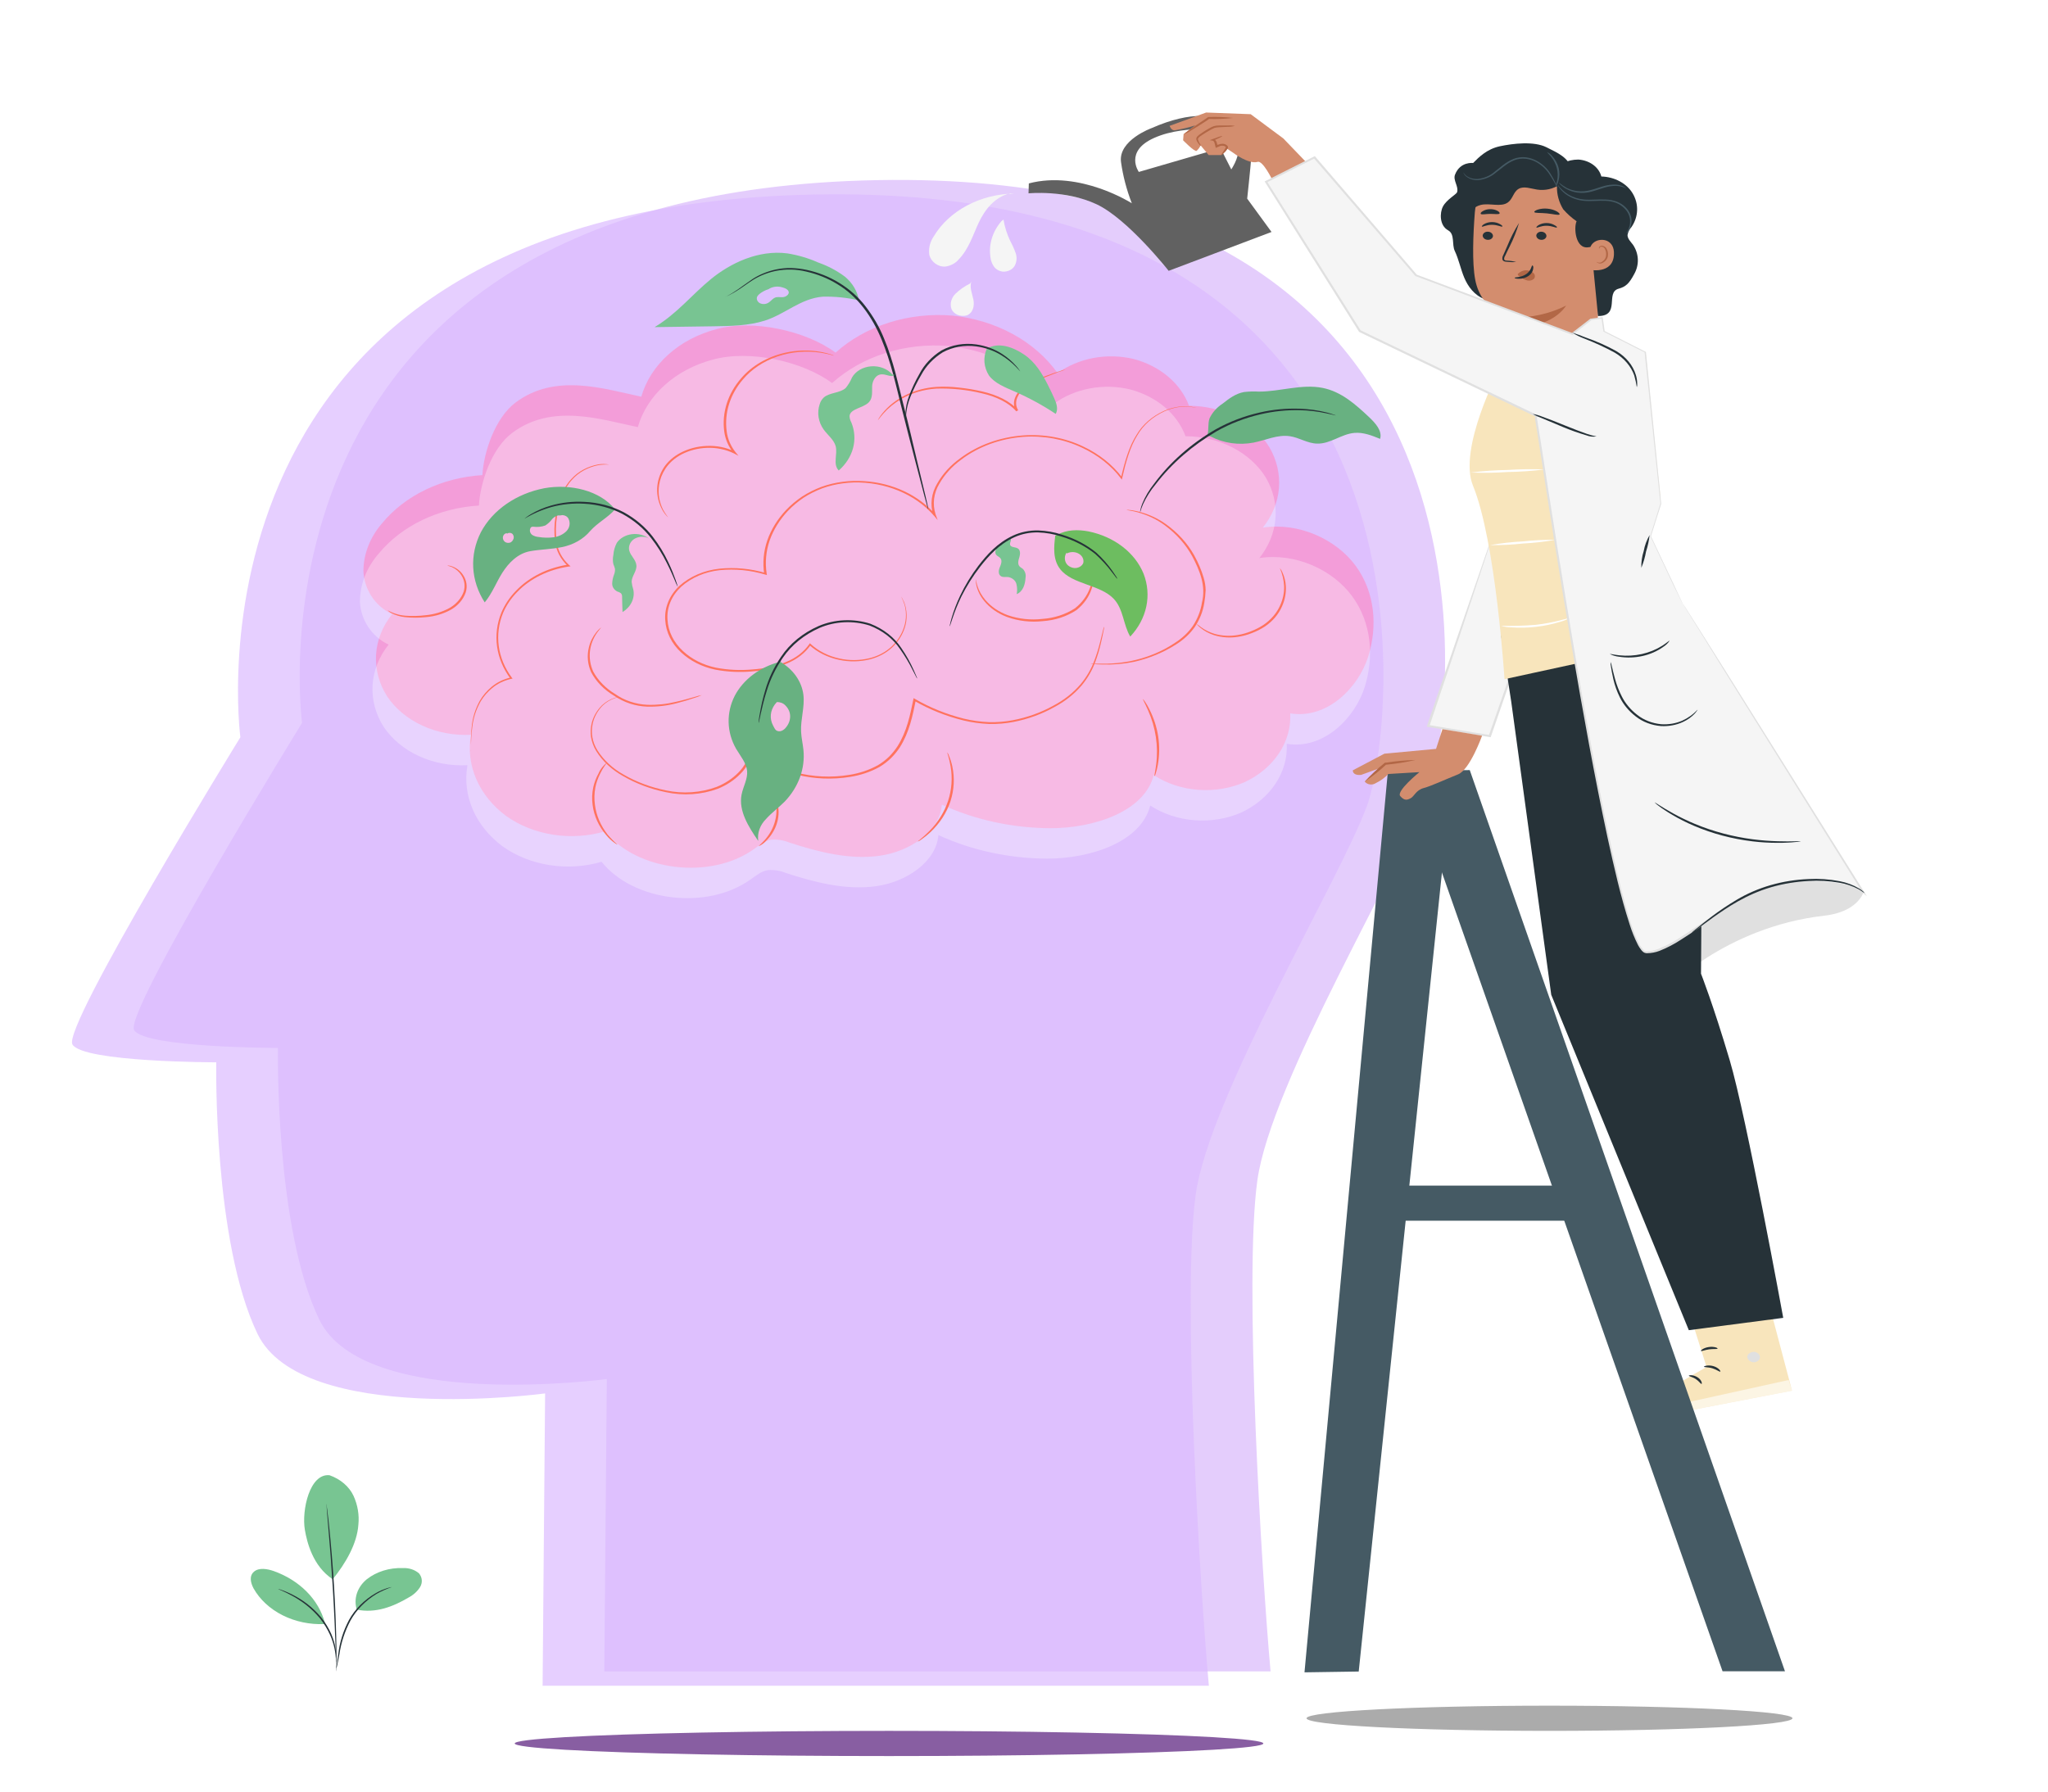 <svg width="569" height="498" viewBox="0 0 569 498" fill="none" xmlns="http://www.w3.org/2000/svg">
<path d="M91.547 409.959C93.053 410.487 94.419 411.263 95.564 412.243C96.708 413.222 97.609 414.384 98.211 415.661C99.382 418.226 99.846 420.982 99.568 423.72C99.201 429.021 95.998 434.486 92.439 438.871C86.924 435.248 85.286 428.578 84.699 425.12C83.782 419.685 86.032 409.393 91.547 409.959Z" fill="#78C592"/>
<path d="M99.115 447.27C98.661 445.782 98.682 444.22 99.176 442.742C99.67 441.263 100.619 439.921 101.927 438.85C103.259 437.807 104.823 436.998 106.53 436.467C108.237 435.937 110.051 435.698 111.869 435.762C112.708 435.714 113.55 435.821 114.336 436.075C115.122 436.33 115.832 436.725 116.417 437.234C116.863 437.782 117.128 438.419 117.184 439.082C117.239 439.744 117.085 440.406 116.735 441.001C116.007 442.184 114.924 443.184 113.593 443.904C109.191 446.518 104.36 448.371 99.115 447.311" fill="#78C592"/>
<path d="M93.422 463.707C93.419 463.341 93.46 462.975 93.544 462.616C93.654 461.854 93.801 460.856 93.985 459.672C94.363 456.391 95.371 453.182 96.968 450.172C98.629 447.16 101.217 444.576 104.464 442.689C105.452 442.138 106.51 441.682 107.619 441.331C108.01 441.207 108.341 441.145 108.548 441.094C108.654 441.058 108.765 441.038 108.879 441.032C107.394 441.542 105.973 442.172 104.635 442.916C101.509 444.834 99.01 447.387 97.372 450.337C95.803 453.317 94.769 456.477 94.302 459.714C94.07 460.949 93.874 461.947 93.716 462.637C93.653 463 93.555 463.358 93.422 463.707Z" fill="#263238"/>
<path d="M90.668 417.925C90.71 418.078 90.739 418.232 90.754 418.388C90.803 418.738 90.864 419.191 90.938 419.747C91.097 420.92 91.28 422.619 91.5 424.718C91.94 428.928 92.442 434.754 92.833 441.187C93.224 447.62 93.395 453.455 93.469 457.655C93.469 459.765 93.469 461.473 93.469 462.647C93.469 463.213 93.469 463.676 93.469 464.016C93.484 464.173 93.484 464.332 93.469 464.489C93.431 464.333 93.41 464.175 93.408 464.016V462.657C93.408 461.422 93.31 459.734 93.237 457.655C93.078 453.435 92.845 447.609 92.454 441.187C92.063 434.764 91.622 428.938 91.231 424.718C91.06 422.66 90.913 420.961 90.815 419.737C90.815 419.181 90.742 418.707 90.718 418.378C90.672 418.23 90.655 418.077 90.668 417.925Z" fill="#263238"/>
<path d="M90.228 450.893C89.386 447.735 87.663 444.79 85.2 442.304C82.738 439.818 79.607 437.862 76.068 436.596C74.258 435.968 71.935 435.567 70.553 436.771C69.171 437.976 69.636 439.859 70.443 441.403C72.195 444.507 74.999 447.106 78.503 448.872C82.006 450.637 86.052 451.491 90.13 451.325" fill="#78C592"/>
<path d="M77.219 441.547C77.612 441.629 77.993 441.746 78.356 441.897C78.723 442.031 79.163 442.185 79.652 442.411C80.141 442.638 80.728 442.854 81.315 443.183C81.976 443.516 82.617 443.877 83.235 444.264C83.948 444.704 84.634 445.175 85.289 445.674C86.789 446.831 88.13 448.126 89.288 449.534C90.406 450.958 91.329 452.485 92.039 454.083C92.338 454.785 92.591 455.5 92.797 456.224C92.988 456.851 93.135 457.487 93.238 458.128C93.335 458.653 93.396 459.183 93.421 459.714C93.456 460.114 93.456 460.517 93.421 460.918C93.455 461.26 93.455 461.605 93.421 461.947C93.311 461.947 93.421 460.475 92.944 458.17C92.81 457.593 92.687 456.955 92.455 456.296C92.234 455.599 91.969 454.912 91.66 454.238C90.945 452.674 90.03 451.18 88.933 449.781C87.801 448.403 86.497 447.13 85.045 445.983C84.409 445.485 83.744 445.015 83.052 444.573C82.456 444.175 81.836 443.804 81.193 443.461C78.821 442.154 77.219 441.619 77.219 441.547Z" fill="#263238"/>
<path d="M83.923 200.883C83.923 200.883 63.942 53.368 243.758 50.054C423.574 46.739 404.547 199.226 396.928 219.945C389.31 240.664 353.139 300.65 349.336 328.019C345.533 355.387 350.559 437.595 353.005 464.469H167.894L168.591 383.229C168.591 383.229 101.042 392.348 88.68 366.657C76.317 340.967 77.222 291.212 77.222 291.212C77.222 291.212 40.121 291.212 37.26 286.24C34.399 281.269 83.923 200.883 83.923 200.883Z" fill="#E4CDFC"/>
<g opacity="0.7">
<path d="M66.782 204.883C66.782 204.883 46.801 57.367 226.617 54.053C406.433 50.739 387.406 203.225 379.788 223.945C372.17 244.664 335.999 304.65 332.196 332.018C328.393 359.386 333.418 441.594 335.864 468.468H150.753L151.45 387.228C151.45 387.228 83.902 396.348 71.539 370.657C59.176 344.966 60.081 295.211 60.081 295.211C60.081 295.211 22.981 295.211 20.119 290.24C17.258 285.269 66.782 204.883 66.782 204.883Z" fill="#DCBAFF"/>
</g>
<path d="M178.178 110.245C167.882 108.084 154.284 103.545 143.217 111.882C137.568 116.143 134.401 125.561 134.022 132.035C128.497 132.369 123.131 133.74 118.318 136.046C113.504 138.353 109.364 141.536 106.202 145.364C102.817 149.245 100.984 153.93 100.969 158.745C101.164 163.541 104.038 168.399 108.942 170.674C106.276 174.006 104.735 177.885 104.483 181.896C104.231 185.908 105.278 189.902 107.511 193.452C109.807 196.907 113.214 199.748 117.341 201.648C121.467 203.549 126.147 204.432 130.842 204.197C130.109 208.346 130.62 212.584 132.328 216.524C134.037 220.465 136.889 223.983 140.625 226.759C144.37 229.418 148.873 231.21 153.691 231.959C158.509 232.708 163.475 232.388 168.102 231.03C177.016 242.136 197.449 244.565 209.482 235.95C210.986 234.921 212.478 233.614 214.373 233.326C216.059 233.223 217.748 233.5 219.264 234.128C227.311 236.733 235.907 238.997 244.381 237.813C252.855 236.63 261.097 231.01 261.684 223.609C270.947 227.856 281.316 230.105 291.863 230.155C303.92 230.155 317.971 225.555 320.539 215.396C324.102 217.726 328.384 219.145 332.878 219.487C337.371 219.828 341.887 219.076 345.888 217.32C349.872 215.428 353.156 212.645 355.377 209.279C357.597 205.913 358.668 202.095 358.47 198.248C368.693 199.916 377.4 191.126 380.127 182.469C382.78 174.05 382.046 164.601 376.642 157.232C371.237 149.862 360.806 145.076 350.852 146.63C353.465 143.37 355.01 139.587 355.33 135.663C355.65 131.74 354.734 127.815 352.674 124.285C350.556 120.832 347.355 117.934 343.419 115.904C339.483 113.873 334.962 112.789 330.346 112.767C329.22 109.705 327.225 106.919 324.535 104.651C321.844 102.383 318.538 100.699 314.901 99.747C311.275 98.884 307.452 98.794 303.774 99.484C300.096 100.174 296.68 101.622 293.832 103.699C290.735 99.334 286.492 95.624 281.429 92.851C276.365 90.079 270.615 88.318 264.619 87.704C258.632 87.204 252.588 87.872 246.957 89.657C241.326 91.442 236.26 94.296 232.153 97.997C223.985 91.945 209.213 88.631 198.966 91.492C193.877 92.842 189.289 95.276 185.646 98.558C182.004 101.841 179.431 105.859 178.178 110.225" fill="#F39DD9"/>
<g opacity="0.3">
<path d="M177.209 118.702C166.913 116.541 153.315 112.002 142.248 120.339C136.599 124.6 133.432 134.018 133.053 140.492C127.528 140.826 122.162 142.197 117.349 144.503C112.535 146.81 108.396 149.993 105.234 153.821C101.848 157.702 100.015 162.387 100 167.202C100.196 171.998 103.069 176.856 107.973 179.131C105.307 182.463 103.766 186.342 103.514 190.353C103.262 194.365 104.309 198.359 106.542 201.909C108.839 205.364 112.245 208.205 116.372 210.105C120.499 212.006 125.178 212.889 129.874 212.654C129.14 216.803 129.651 221.041 131.359 224.981C133.068 228.922 135.92 232.44 139.656 235.216C143.401 237.875 147.904 239.667 152.722 240.416C157.54 241.165 162.507 240.845 167.133 239.487C176.047 250.593 196.481 253.022 208.513 244.407C210.017 243.378 211.509 242.071 213.404 241.783C215.091 241.68 216.779 241.957 218.296 242.586C226.342 245.19 234.938 247.454 243.412 246.27C251.887 245.087 260.128 239.467 260.715 232.066C269.978 236.313 280.347 238.562 290.895 238.613C302.952 238.613 317.002 234.012 319.57 223.853C323.133 226.183 327.415 227.603 331.909 227.944C336.403 228.285 340.918 227.533 344.919 225.778C348.903 223.885 352.187 221.102 354.408 217.736C356.629 214.37 357.699 210.552 357.502 206.705C367.725 208.373 376.431 199.583 379.158 190.926C381.811 182.507 381.078 173.058 375.673 165.689C370.268 158.319 359.837 153.533 349.884 155.087C352.497 151.827 354.041 148.044 354.361 144.12C354.681 140.197 353.765 136.272 351.706 132.742C349.587 129.289 346.387 126.391 342.45 124.361C338.514 122.33 333.993 121.246 329.377 121.224C328.251 118.162 326.257 115.376 323.566 113.108C320.875 110.84 317.569 109.156 313.933 108.204C310.307 107.341 306.483 107.251 302.805 107.941C299.127 108.631 295.711 110.079 292.863 112.156C289.766 107.791 285.523 104.08 280.46 101.308C275.396 98.536 269.646 96.775 263.65 96.162C257.663 95.661 251.619 96.329 245.988 98.114C240.357 99.899 235.291 102.753 231.184 106.454C223.016 100.402 208.244 97.088 197.997 99.949C192.908 101.299 188.32 103.733 184.678 107.016C181.035 110.298 178.463 114.316 177.209 118.682" fill="white"/>
</g>
<path d="M169.261 129.112C168.213 129.056 167.16 129.115 166.13 129.287C163.284 129.874 160.766 131.27 159.001 133.239C156.666 135.71 155.247 139.415 154.721 143.686C154.372 145.926 154.347 148.194 154.648 150.438C154.915 152.886 156.126 155.192 158.096 157.005L158.524 157.376L157.913 157.458C152.366 158.291 147.354 160.762 143.777 164.426C142.024 166.2 140.658 168.221 139.742 170.396C138.55 173.346 138.152 176.482 138.574 179.577C138.997 182.672 140.231 185.65 142.188 188.295L142.408 188.583L142.016 188.655C140.035 189.098 138.226 189.971 136.77 191.187C135.464 192.265 134.377 193.517 133.554 194.893C132.262 197.174 131.467 199.631 131.207 202.149C130.925 204.208 130.889 205.896 130.84 207.028C130.84 207.553 130.84 207.985 130.84 208.314C130.868 208.461 130.868 208.61 130.84 208.757C130.824 208.61 130.824 208.462 130.84 208.314C130.84 207.975 130.84 207.553 130.84 207.017C130.805 205.382 130.875 203.747 131.048 202.118C131.258 199.556 132.025 197.047 133.31 194.718C134.14 193.29 135.247 191.989 136.587 190.868C138.088 189.608 139.956 188.703 142.004 188.244L141.833 188.604C139.817 185.898 138.543 182.847 138.103 179.675C137.663 176.502 138.068 173.287 139.289 170.262C140.226 168.013 141.629 165.922 143.435 164.087C147.105 160.297 152.268 157.74 157.986 156.882L157.815 157.345C155.76 155.443 154.498 153.029 154.22 150.469C153.928 148.182 153.969 145.873 154.342 143.594C154.917 139.291 156.421 135.493 158.855 132.992C160.681 131.002 163.276 129.611 166.192 129.061C167.207 128.892 168.254 128.909 169.261 129.112Z" fill="#FF725E"/>
<path d="M194.982 193.163C194.398 193.447 193.784 193.684 193.148 193.874C191.453 194.467 189.723 194.986 187.963 195.428C185.341 196.117 182.602 196.437 179.856 196.375C178.219 196.318 176.604 196.036 175.075 195.541C173.441 195 171.919 194.246 170.563 193.308C167.789 191.655 165.6 189.399 164.228 186.782C163.256 184.589 163.039 182.209 163.605 179.917C163.958 178.38 164.677 176.92 165.72 175.625C166.002 175.278 166.317 174.95 166.662 174.647C166.906 174.431 167.029 174.328 167.053 174.338C167.078 174.348 166.613 174.822 165.94 175.748C164.795 177.368 164.097 179.185 163.9 181.063C163.704 182.941 164.012 184.833 164.803 186.597C166.149 189.103 168.258 191.266 170.917 192.865C173.423 194.646 176.546 195.697 179.819 195.86C182.508 195.944 185.195 195.666 187.78 195.037C190.006 194.543 191.766 194.007 192.989 193.668C193.636 193.453 194.302 193.284 194.982 193.163Z" fill="#FF725E"/>
<path d="M306.756 174.163C306.772 174.259 306.772 174.356 306.756 174.451C306.756 174.667 306.67 174.956 306.597 175.316C306.45 176.067 306.23 177.189 305.888 178.63C305.491 180.4 304.973 182.15 304.335 183.869C303.493 186.193 302.231 188.394 300.593 190.395C298.53 192.837 295.917 194.914 292.902 196.509C289.451 198.448 285.61 199.843 281.566 200.626C279.345 201.055 277.069 201.245 274.792 201.192C272.395 201.092 270.02 200.764 267.711 200.214C262.807 199.007 258.163 197.148 253.955 194.707L254.444 194.532C253.576 198.824 252.671 203.446 249.993 207.697C249.295 208.756 248.475 209.756 247.547 210.682C246.591 211.609 245.507 212.439 244.319 213.152C241.85 214.509 239.086 215.439 236.187 215.89C231.256 216.692 226.167 216.481 221.353 215.273C216.539 214.065 212.144 211.897 208.539 208.952L209.077 208.798C208.66 211.111 207.488 213.282 205.69 215.066C203.992 216.805 201.864 218.21 199.454 219.183C194.901 220.862 189.808 221.2 185 220.141C180.753 219.278 176.732 217.764 173.138 215.674C169.97 213.92 167.386 211.514 165.63 208.685C164.901 207.46 164.418 206.142 164.2 204.784C164.031 203.58 164.08 202.362 164.346 201.171C164.754 199.272 165.749 197.497 167.232 196.025C168.168 195.119 169.345 194.414 170.668 193.966C171.122 193.81 171.593 193.693 172.075 193.616C172.075 193.616 171.585 193.74 170.705 194.059C169.428 194.522 168.294 195.226 167.391 196.117C165.977 197.587 165.034 199.338 164.652 201.202C164.126 203.695 164.595 206.264 165.985 208.51C167.721 211.25 170.243 213.582 173.322 215.293C176.875 217.331 180.841 218.807 185.024 219.647C189.713 220.653 194.666 220.312 199.099 218.679C201.413 217.743 203.461 216.398 205.103 214.737C206.826 213.022 207.949 210.937 208.343 208.716L208.441 208.191L208.894 208.561C212.311 211.376 216.478 213.462 221.049 214.644C225.872 215.915 230.995 216.152 235.955 215.334C238.786 214.898 241.485 213.988 243.891 212.658C245.036 211.977 246.078 211.182 246.997 210.29C247.888 209.392 248.674 208.424 249.345 207.398C251.961 203.281 252.866 198.691 253.747 194.419L253.82 194.007L254.224 194.234C258.375 196.652 262.957 198.501 267.797 199.71C270.057 200.253 272.383 200.578 274.73 200.677C276.961 200.739 279.192 200.563 281.37 200.152C285.36 199.396 289.154 198.039 292.571 196.148C295.555 194.595 298.148 192.563 300.202 190.168C301.84 188.206 303.11 186.043 303.968 183.756C304.631 182.051 305.178 180.315 305.607 178.558C305.986 177.127 306.243 176.016 306.426 175.264L306.634 174.42C306.663 174.331 306.704 174.245 306.756 174.163Z" fill="#FF725E"/>
<path d="M312.943 141.669C313.222 141.662 313.501 141.683 313.774 141.731C314.043 141.731 314.385 141.782 314.777 141.844L316.134 142.122C318.986 142.813 321.63 144.009 323.887 145.632C327.245 148.03 329.948 151.011 331.811 154.37C332.913 156.353 333.785 158.422 334.415 160.546C334.762 161.676 334.946 162.837 334.966 164.004C334.918 165.193 334.791 166.378 334.587 167.555C334.219 169.898 333.327 172.162 331.957 174.225C330.623 176.12 328.852 177.772 326.748 179.083C323.247 181.327 319.26 182.973 315.009 183.931C312.14 184.513 309.19 184.758 306.242 184.662C305.202 184.662 304.395 184.579 303.796 184.538C303.519 184.529 303.244 184.494 302.977 184.435C303.253 184.41 303.532 184.41 303.808 184.435C304.358 184.435 305.153 184.435 306.254 184.435C313.558 184.538 320.677 182.5 326.394 178.671C328.416 177.392 330.12 175.79 331.407 173.957C332.724 171.948 333.583 169.748 333.938 167.473C335.161 162.769 333.205 158.333 331.26 154.617C329.456 151.31 326.843 148.361 323.593 145.961C321.401 144.346 318.843 143.12 316.073 142.359L314.752 142.04L313.762 141.865C313.482 141.822 313.207 141.757 312.943 141.669Z" fill="#FF725E"/>
<path d="M355.581 157.87C355.9 158.252 356.151 158.672 356.327 159.115C356.863 160.309 357.172 161.567 357.244 162.841C357.361 164.744 357.012 166.646 356.217 168.43C355.282 170.642 353.64 172.594 351.472 174.071C350.345 174.815 349.113 175.441 347.804 175.934C346.596 176.416 345.317 176.762 344.001 176.963C341.764 177.327 339.451 177.171 337.312 176.51C335.89 176.05 334.596 175.35 333.509 174.451C333.214 174.211 332.94 173.953 332.69 173.679C332.591 173.591 332.509 173.49 332.445 173.381C332.882 173.654 333.291 173.957 333.668 174.287C334.785 175.099 336.07 175.73 337.459 176.15C339.524 176.729 341.734 176.839 343.866 176.469C345.138 176.263 346.371 175.917 347.535 175.44C348.792 174.963 349.975 174.358 351.057 173.638C353.13 172.219 354.717 170.361 355.654 168.255C356.444 166.54 356.823 164.711 356.767 162.872C356.679 161.163 356.279 159.476 355.581 157.87Z" fill="#FF725E"/>
<path d="M332.446 113.344C331.674 113.187 330.889 113.077 330.098 113.014C329.132 112.971 328.164 113.023 327.212 113.169C325.912 113.405 324.656 113.793 323.483 114.321C320.235 115.814 317.622 118.125 316.011 120.929C313.982 124.161 312.832 128.278 311.78 132.848L311.683 133.291L311.401 132.91C308.71 129.376 305.016 126.462 300.653 124.429C295.666 122.04 289.934 120.985 284.218 121.403C277.856 121.902 271.854 124.111 267.099 127.702C264.529 129.562 262.447 131.85 260.984 134.423C259.397 137.054 259.023 140.086 259.933 142.935L260.52 144.531L259.37 143.172C256.81 140.267 253.457 137.924 249.594 136.34C245.731 134.757 241.472 133.979 237.176 134.073C236.185 134.104 235.196 134.186 234.217 134.32C232.239 134.571 230.307 135.034 228.47 135.699C226.619 136.398 224.871 137.275 223.26 138.314C221.662 139.393 220.207 140.615 218.919 141.957C216.6 144.426 214.865 147.245 213.808 150.264C212.812 153.22 212.537 156.315 213.001 159.362L213.074 159.805L212.573 159.661C208.541 158.446 204.231 158.031 199.978 158.446C195.871 158.887 192.075 160.517 189.242 163.057C187.919 164.294 186.902 165.74 186.251 167.311C185.6 168.882 185.328 170.547 185.451 172.208C185.626 175.434 187.136 178.507 189.718 180.895C192.149 183.175 195.334 184.792 198.865 185.537C202.219 186.185 205.68 186.352 209.1 186.031C212.317 185.824 215.462 185.127 218.381 183.972C221.084 182.897 223.338 181.161 224.85 178.991L225.009 178.754L225.229 178.96C227.377 180.938 230.165 182.344 233.251 183.005C235.989 183.61 238.872 183.578 241.59 182.912C243.944 182.331 246.06 181.212 247.705 179.68C249.081 178.379 250.137 176.86 250.811 175.213C251.784 172.943 251.967 170.486 251.336 168.132C251.078 167.321 250.751 166.526 250.358 165.754L250.701 166.331C251.026 166.897 251.28 167.49 251.459 168.101C252.159 170.484 252.019 172.988 251.055 175.306C250.382 176.983 249.322 178.533 247.937 179.865C246.258 181.451 244.092 182.616 241.676 183.231C238.89 183.927 235.931 183.973 233.116 183.365C229.948 182.697 227.08 181.266 224.862 179.248H225.229C223.678 181.488 221.359 183.282 218.577 184.394C215.611 185.601 212.407 186.337 209.125 186.566C205.64 186.9 202.114 186.736 198.694 186.082C195.054 185.319 191.767 183.66 189.254 181.317C186.584 178.853 185.018 175.683 184.827 172.352C184.699 170.623 184.98 168.891 185.653 167.255C186.327 165.618 187.381 164.111 188.752 162.821C191.689 160.187 195.623 158.495 199.88 158.035C204.231 157.599 208.643 158.018 212.769 159.259L212.328 159.568C211.854 156.441 212.137 153.265 213.16 150.233C214.235 147.141 216.013 144.254 218.394 141.731C219.711 140.353 221.204 139.1 222.845 137.995C224.495 136.927 226.289 136.025 228.188 135.308C230.081 134.623 232.07 134.146 234.107 133.888C235.111 133.754 236.124 133.672 237.139 133.641C238.147 133.618 239.155 133.642 240.16 133.713C244.047 133.963 247.822 134.92 251.226 136.52C254.63 138.119 257.58 140.322 259.872 142.976L259.309 143.203C258.361 140.229 258.753 137.065 260.41 134.32C261.929 131.658 264.09 129.292 266.756 127.373C271.616 123.723 277.743 121.489 284.23 121.001C290.05 120.574 295.885 121.652 300.958 124.089C305.378 126.168 309.11 129.144 311.817 132.745L311.438 132.797C312.502 128.227 313.688 124.079 315.779 120.816C317.447 117.983 320.123 115.659 323.434 114.167C324.63 113.641 325.911 113.267 327.237 113.055C328.205 112.908 329.191 112.866 330.172 112.932C330.768 112.977 331.357 113.07 331.933 113.21C332.263 113.282 332.446 113.344 332.446 113.344Z" fill="#FF725E"/>
<path d="M304.665 157.304C304.67 157.874 304.604 158.443 304.47 159.002C304.221 160.548 303.832 162.076 303.308 163.572C302.58 165.842 301.125 167.9 299.101 169.521C296.414 171.306 293.159 172.38 289.747 172.609C286.357 172.987 282.909 172.586 279.769 171.446C277.216 170.486 275.028 168.95 273.447 167.01C272.375 165.719 271.637 164.253 271.282 162.707C271.181 162.29 271.124 161.867 271.111 161.441C271.078 161.292 271.078 161.138 271.111 160.989C271.111 160.989 271.209 161.596 271.502 162.656C271.956 164.137 272.736 165.534 273.801 166.773C275.383 168.609 277.52 170.055 279.989 170.962C283.044 172.017 286.377 172.372 289.649 171.991C292.932 171.758 296.066 170.733 298.673 169.037C300.635 167.483 302.074 165.519 302.843 163.346C303.397 161.877 303.846 160.382 304.188 158.868C304.307 158.339 304.466 157.816 304.665 157.304Z" fill="#FF725E"/>
<path d="M296.032 102.67C295.565 102.888 295.078 103.074 294.577 103.226C293.623 103.566 292.241 104.07 290.541 104.77C288.482 105.534 286.557 106.531 284.818 107.734C283.812 108.479 283.057 109.434 282.63 110.503C282.382 111.071 282.276 111.675 282.318 112.279C282.36 112.883 282.549 113.473 282.874 114.013L282.348 114.301C280.282 111.882 276.723 110.184 272.823 109.309C268.713 108.308 264.441 107.863 260.166 107.991C256.686 108.204 253.335 109.191 250.457 110.853C248.507 111.98 246.792 113.371 245.382 114.97C244.392 116.102 243.952 116.792 243.891 116.761C243.969 116.584 244.063 116.412 244.172 116.246C244.467 115.76 244.802 115.293 245.175 114.846C246.864 112.768 249.081 111.033 251.665 109.765C254.25 108.498 257.137 107.73 260.117 107.518C262.214 107.392 264.321 107.454 266.403 107.703C268.633 107.937 270.84 108.308 273.006 108.815C276.98 109.741 280.698 111.47 282.862 114.023L282.336 114.311C281.974 113.708 281.765 113.048 281.72 112.373C281.676 111.698 281.798 111.023 282.079 110.39C282.562 109.243 283.408 108.228 284.525 107.456C286.315 106.243 288.304 105.255 290.431 104.523C292.168 103.854 293.586 103.391 294.564 103.102C295.038 102.924 295.529 102.78 296.032 102.67Z" fill="#FF725E"/>
<path d="M185.592 143.759C184.926 143.113 184.378 142.388 183.965 141.607C182.976 139.766 182.502 137.758 182.578 135.739C182.655 133.719 183.28 131.741 184.406 129.956C185.514 128.274 187.113 126.857 189.052 125.839C191.228 124.693 193.716 124.034 196.279 123.924C199.073 123.781 201.853 124.344 204.264 125.54L203.824 125.932C202.392 124.13 201.499 122.065 201.219 119.91C200.525 114.667 202.197 109.395 205.903 105.14C208.876 101.648 213.199 99.134 218.131 98.028C221.424 97.271 224.887 97.201 228.219 97.822C229.12 97.985 230.003 98.208 230.861 98.491C231.163 98.58 231.453 98.694 231.729 98.831C231.729 98.893 230.506 98.419 228.17 98.038C224.08 97.393 219.856 97.748 215.998 99.061C212.141 100.375 208.811 102.592 206.404 105.449C202.826 109.614 201.217 114.751 201.892 119.859C202.145 121.924 202.984 123.908 204.338 125.643L205.181 126.673L203.959 126.024C201.657 124.883 199.007 124.339 196.34 124.46C193.877 124.553 191.482 125.173 189.383 126.261C187.507 127.243 185.958 128.61 184.883 130.234C183.957 131.642 183.36 133.186 183.122 134.783C182.763 137.091 183.135 139.438 184.198 141.587C184.956 143.017 185.653 143.728 185.592 143.759Z" fill="#FF725E"/>
<path d="M124.287 157.16C124.287 157.16 124.409 157.16 124.653 157.16C125.015 157.202 125.366 157.292 125.693 157.427C126.927 157.904 127.947 158.701 128.603 159.702C129.114 160.434 129.447 161.244 129.583 162.085C129.72 162.926 129.657 163.781 129.398 164.601C128.723 166.603 127.223 168.336 125.167 169.49C123.12 170.607 120.784 171.296 118.356 171.497C116.407 171.703 114.435 171.703 112.486 171.497C111.159 171.351 109.883 170.969 108.745 170.375C108.323 170.166 107.954 169.89 107.656 169.562C109.104 170.417 110.788 170.946 112.548 171.096C114.459 171.242 116.384 171.197 118.283 170.962C120.599 170.741 122.825 170.075 124.788 169.017C126.718 167.932 128.14 166.317 128.811 164.447C129.31 162.913 129.087 161.276 128.187 159.877C127.607 158.918 126.7 158.126 125.583 157.602C124.788 157.283 124.262 157.221 124.287 157.16Z" fill="#FF725E"/>
<path d="M171.627 234.746C171.269 234.596 170.939 234.402 170.649 234.17C169.822 233.561 169.087 232.87 168.46 232.111C166.353 229.65 165.043 226.77 164.657 223.753C164.422 222.098 164.48 220.423 164.828 218.782C165.122 217.448 165.615 216.152 166.296 214.922C166.787 213.735 167.629 212.673 168.742 211.834C168.549 212.123 168.337 212.401 168.106 212.668C167.564 213.434 167.098 214.236 166.712 215.066C166.102 216.285 165.663 217.56 165.403 218.864C165.107 220.458 165.07 222.079 165.293 223.681C165.669 226.623 166.877 229.447 168.815 231.916C169.67 232.915 170.61 233.861 171.627 234.746Z" fill="#FF725E"/>
<path d="M215.317 221.602C215.749 222.235 216.024 222.936 216.125 223.661C216.47 225.438 216.353 227.257 215.782 228.992C215.216 230.729 214.201 232.338 212.811 233.706C212.278 234.302 211.598 234.794 210.817 235.147C210.744 235.075 211.49 234.519 212.444 233.459C213.675 232.077 214.587 230.513 215.134 228.848C215.676 227.173 215.854 225.43 215.66 223.702C215.502 223.007 215.387 222.307 215.317 221.602Z" fill="#FF725E"/>
<path d="M263.177 209.076C263.408 209.396 263.581 209.742 263.69 210.105C264.079 211.037 264.377 211.994 264.583 212.967C265.268 216.191 265.092 219.502 264.069 222.662C263.031 225.822 261.149 228.741 258.567 231.195C257.791 231.938 256.944 232.626 256.035 233.253C255.723 233.507 255.364 233.716 254.971 233.871C254.898 233.789 256.341 232.842 258.2 230.948C260.621 228.48 262.4 225.612 263.421 222.528C264.419 219.438 264.656 216.209 264.118 213.039C263.702 210.548 263.091 209.107 263.177 209.076Z" fill="#FF725E"/>
<path d="M317.557 194.275C317.557 194.275 317.801 194.512 318.131 195.006C318.597 195.691 319.006 196.403 319.354 197.137C321.816 202.002 322.621 207.347 321.677 212.576C321.54 213.363 321.349 214.143 321.103 214.912C321.042 215.202 320.922 215.48 320.748 215.735C320.638 215.735 320.956 214.5 321.213 212.524C321.877 207.391 321.103 202.198 318.951 197.363C318.119 195.459 317.459 194.347 317.557 194.275Z" fill="#FF725E"/>
<path d="M234.811 76.938C232.587 75.255 230.04 73.901 227.278 72.934C224.592 71.737 221.706 70.887 218.719 70.412C210.685 69.383 202.932 73.14 197.564 77.525C192.196 81.909 188.148 87.138 181.875 90.905L198.09 90.679C202.981 90.607 207.982 90.525 212.433 89.114C218.107 87.334 222.424 82.939 228.587 82.445C231.976 82.361 235.36 82.708 238.626 83.474C238.24 81.002 236.899 78.706 234.811 76.938ZM218.401 82.321C217.966 82.538 217.46 82.632 216.958 82.589C216.552 82.546 216.141 82.546 215.735 82.589C214.757 82.754 214.255 83.68 213.436 84.153C213.103 84.355 212.708 84.472 212.298 84.49C211.889 84.509 211.481 84.427 211.125 84.256C210.774 84.066 210.508 83.782 210.371 83.45C210.233 83.118 210.232 82.757 210.367 82.424C210.529 82.135 210.758 81.876 211.039 81.662C211.743 81.099 212.575 80.661 213.485 80.376C214.025 80.014 214.667 79.777 215.348 79.686C216.03 79.596 216.728 79.656 217.374 79.861C218.205 80.067 219.11 80.53 219.159 81.282C219.136 81.487 219.055 81.684 218.923 81.858C218.791 82.032 218.612 82.176 218.401 82.28V82.321Z" fill="#78C492"/>
<path d="M201.453 82.548C201.453 82.548 201.808 82.383 202.456 82.033C203.104 81.683 204.009 81.117 205.134 80.345C206.259 79.573 207.579 78.554 209.218 77.463C211.128 76.251 213.306 75.373 215.626 74.88C216.973 74.596 218.358 74.461 219.747 74.478C221.245 74.519 222.734 74.698 224.185 75.014C227.391 75.718 230.411 76.922 233.088 78.565C236.055 80.368 238.587 82.632 240.547 85.234C242.664 87.998 244.369 90.971 245.621 94.086C248.275 100.457 249.534 106.798 251.002 112.459C252.469 118.12 253.655 123.266 254.67 127.579C255.685 131.891 256.541 135.319 257.116 137.779C257.385 138.952 257.593 139.837 257.752 140.558C257.752 140.846 257.862 141.083 257.899 141.288C257.907 141.371 257.907 141.453 257.899 141.535C257.851 141.462 257.818 141.382 257.801 141.299L257.581 140.578L256.822 137.82C256.187 135.37 255.282 131.912 254.169 127.661C253.056 123.41 251.723 118.243 250.305 112.572C248.886 106.901 247.529 100.581 244.9 94.271C242.271 87.962 238.272 82.322 232.672 78.987C230.063 77.369 227.119 76.175 223.99 75.467C221.279 74.807 218.414 74.736 215.662 75.261C213.4 75.716 211.265 76.537 209.377 77.68C207.738 78.709 206.406 79.738 205.232 80.479C204.35 81.066 203.423 81.602 202.456 82.085C202.205 82.214 201.943 82.327 201.673 82.424L201.453 82.548Z" fill="#263238"/>
<path d="M274.178 96.875C273.636 98.094 273.411 99.396 273.518 100.694C273.626 101.992 274.063 103.256 274.801 104.399C276.391 106.53 279.24 107.631 281.857 108.784C285.904 110.55 289.741 112.639 293.315 115.021C294.085 113.642 293.498 111.995 292.85 110.565C292.288 109.319 291.701 108.084 291.077 106.859C289.5 103.772 287.629 100.622 284.535 98.533C281.441 96.443 277.443 94.982 274.178 96.875Z" fill="#78C492"/>
<path d="M283.428 103.174C283.428 103.174 282.988 102.701 282.205 101.878C281.063 100.723 279.761 99.686 278.329 98.79C276.212 97.459 273.738 96.585 271.126 96.248C267.938 95.832 264.68 96.414 261.967 97.884C259.368 99.501 257.305 101.652 255.976 104.132C254.791 106.128 253.774 108.192 252.931 110.307C252.349 111.733 251.967 113.212 251.794 114.713C251.683 115.742 251.72 116.37 251.659 116.37C251.602 116.231 251.573 116.085 251.573 115.937C251.538 115.523 251.538 115.107 251.573 114.692C251.652 113.161 251.969 111.646 252.515 110.184C253.308 108.021 254.293 105.912 255.462 103.874C256.794 101.301 258.901 99.066 261.576 97.39C264.421 95.836 267.855 95.237 271.2 95.712C273.88 96.085 276.404 97.024 278.537 98.44C279.974 99.382 281.249 100.487 282.327 101.723C282.623 102.053 282.897 102.397 283.147 102.752C283.367 103.03 283.452 103.164 283.428 103.174Z" fill="#263238"/>
<path d="M180.37 149.708C179.73 149.205 178.964 148.831 178.128 148.613C177.292 148.395 176.408 148.339 175.543 148.448C174.677 148.558 173.852 148.831 173.13 149.247C172.407 149.663 171.806 150.211 171.371 150.85C170.819 151.912 170.496 153.048 170.417 154.205C170.227 155.059 170.227 155.935 170.417 156.789C170.595 157.203 170.742 157.626 170.857 158.055C170.9 158.584 170.821 159.115 170.625 159.619C170.296 160.443 170.115 161.303 170.087 162.172C170.076 162.606 170.198 163.035 170.44 163.419C170.681 163.803 171.035 164.128 171.468 164.364C171.86 164.47 172.222 164.642 172.532 164.869C172.766 165.174 172.874 165.536 172.838 165.898C172.838 167.298 172.923 168.698 172.96 170.097C174.102 169.395 174.988 168.438 175.517 167.333C176.047 166.229 176.199 165.023 175.956 163.85C175.723 163.146 175.568 162.426 175.491 161.699C175.491 160.103 176.971 158.683 176.812 157.087C176.653 155.492 175.173 154.452 174.819 152.97C174.691 152.411 174.736 151.833 174.951 151.292C175.165 150.751 175.54 150.266 176.042 149.883C176.564 149.515 177.197 149.277 177.871 149.195C178.545 149.113 179.233 149.191 179.857 149.419" fill="#78C492"/>
<path d="M247.928 104.07C247.266 103.293 246.374 102.675 245.342 102.277C244.309 101.878 243.171 101.713 242.04 101.797C240.908 101.881 239.822 102.212 238.889 102.757C237.955 103.301 237.206 104.041 236.715 104.903C236.293 105.937 235.704 106.917 234.967 107.816C233.389 109.278 230.442 109.041 228.852 110.482C228.323 110.998 227.946 111.611 227.752 112.273C227.345 113.465 227.235 114.714 227.429 115.943C227.622 117.173 228.115 118.355 228.877 119.416C229.99 120.929 231.677 122.205 232.166 123.955C232.79 126.22 231.31 128.958 233.022 130.748C235.017 129.008 236.399 126.836 237.016 124.474C237.634 122.112 237.462 119.653 236.52 117.368C236.209 116.81 236.042 116.203 236.03 115.587C236.251 113.529 239.931 113.385 241.435 111.748C242.536 110.554 242.242 108.846 242.304 107.322C242.365 105.799 243.355 103.946 245.128 104.029C246.351 104.029 247.696 104.955 248.479 104.193" fill="#78C492"/>
<path d="M277.26 151.745C276.722 152.507 276.184 153.516 276.82 154.226C277.101 154.545 277.553 154.72 277.859 155.019C278.556 155.739 278.128 156.809 277.761 157.684C277.394 158.559 277.284 159.743 278.238 160.206C278.813 160.453 279.461 160.288 280.121 160.36C280.673 160.462 281.179 160.695 281.58 161.03C281.981 161.366 282.259 161.79 282.383 162.254C282.624 163.192 282.657 164.158 282.481 165.105C284.303 164.323 284.817 162.306 284.927 160.556C285.085 159.704 284.834 158.834 284.23 158.137C283.936 157.88 283.57 157.715 283.301 157.437C282.628 156.737 282.946 155.708 283.215 154.833C283.484 153.958 283.557 152.775 282.665 152.342C282.065 152.034 281.173 152.126 280.769 151.643C280.182 150.943 281.442 149.965 280.525 149.584" fill="#78C492"/>
<path d="M317.735 159.465C316.566 156.569 314.546 153.97 311.863 151.907C309.18 149.845 305.921 148.387 302.389 147.67C299.479 147.124 296.275 147.176 293.768 148.617L293.193 148.802C292.79 152.013 292.472 155.523 294.575 158.189C297.913 162.43 305.58 162.409 309.396 166.372C312.171 169.285 312.037 173.577 314.018 176.901C316.293 174.476 317.823 171.617 318.472 168.575C319.12 165.534 318.867 162.405 317.735 159.465ZM300.995 156.377C300.842 156.819 300.519 157.205 300.075 157.473C299.632 157.742 299.095 157.878 298.549 157.86C298.01 157.814 297.495 157.644 297.064 157.368C296.632 157.092 296.3 156.721 296.104 156.295C295.908 155.86 295.824 155.394 295.858 154.929C295.891 154.464 296.042 154.011 296.299 153.598L296.421 153.794C296.915 153.538 297.486 153.408 298.065 153.418C298.645 153.428 299.209 153.578 299.689 153.851C300.17 154.123 300.548 154.506 300.777 154.954C301.007 155.402 301.078 155.896 300.983 156.377H300.995Z" fill="#6DBD60"/>
<path d="M310.424 160.865C310.254 160.722 310.11 160.559 309.996 160.381L308.871 158.92C307.52 157.131 305.972 155.453 304.249 153.907C301.542 151.753 298.325 150.104 294.809 149.069C292.769 148.405 290.612 148.03 288.426 147.958C286.092 147.91 283.784 148.382 281.737 149.327C277.494 151.303 274.632 154.535 272.334 157.468C270.289 160.104 268.533 162.891 267.088 165.795C266.136 167.758 265.319 169.764 264.642 171.806C264.141 173.257 263.921 174.07 263.859 174.06C263.861 173.855 263.894 173.651 263.957 173.453C264.031 173.062 264.177 172.485 264.385 171.755C264.993 169.678 265.769 167.638 266.709 165.651C268.098 162.698 269.822 159.865 271.857 157.19C274.168 154.216 277.054 150.891 281.468 148.833C283.616 147.842 286.039 147.351 288.487 147.412C290.743 147.488 292.967 147.885 295.066 148.586C298.651 149.668 301.917 151.388 304.64 153.629C306.349 155.208 307.857 156.933 309.14 158.775C309.593 159.424 309.935 159.938 310.155 160.288C310.279 160.468 310.37 160.662 310.424 160.865Z" fill="#263238"/>
<path d="M216.453 183.705C216.551 183.766 216.649 183.838 216.747 183.89L217.089 183.808L216.453 183.705Z" fill="#455A64"/>
<path d="M223.223 208.417C223.052 206.699 222.636 205 222.563 203.271C222.416 199.864 223.615 196.468 223.211 193.081C222.984 191.247 222.289 189.476 221.172 187.89C220.056 186.303 218.544 184.939 216.742 183.89C213.958 184.617 211.392 185.839 209.217 187.472C207.043 189.106 205.309 191.113 204.135 193.359C202.951 195.692 202.371 198.21 202.434 200.747C202.498 203.283 203.202 205.779 204.502 208.067C205.725 210.126 207.363 212.02 207.571 214.243C207.779 216.466 206.458 218.607 206.031 220.83C205.162 225.359 207.963 229.744 210.665 233.696C210.512 232.606 210.626 231.501 211 230.449C211.375 229.398 212.001 228.422 212.842 227.582C214.395 225.843 216.376 224.412 218.026 222.745C221.872 218.705 223.732 213.577 223.223 208.417ZM218.332 202.19C218.05 202.569 217.653 202.878 217.183 203.086C216.951 203.187 216.69 203.233 216.429 203.219C216.168 203.204 215.917 203.13 215.703 203.003C215.437 202.788 215.232 202.524 215.104 202.231C214.857 201.793 214.641 201.343 214.456 200.883C214.109 199.91 214.05 198.88 214.282 197.883C214.514 196.886 215.031 195.952 215.789 195.16V195.099C216.237 195.079 216.685 195.149 217.095 195.303C217.505 195.457 217.866 195.69 218.149 195.984C219.039 196.838 219.53 197.935 219.53 199.072C219.525 200.191 219.106 201.281 218.332 202.19Z" fill="#68B181"/>
<path d="M210.813 200.904C210.781 200.692 210.781 200.477 210.813 200.265C210.813 199.843 210.96 199.236 211.082 198.444C211.45 196.213 211.96 194 212.611 191.815C213.54 188.548 215.022 185.411 217.013 182.5C219.429 178.868 223.049 175.907 227.431 173.978C229.638 173.033 232.055 172.487 234.528 172.375C237 172.263 239.473 172.588 241.787 173.329C245.464 174.759 248.499 177.143 250.445 180.133C251.782 182.089 252.927 184.134 253.869 186.247C254.199 186.988 254.456 187.575 254.615 187.966C254.714 188.164 254.783 188.371 254.823 188.583C254.681 188.405 254.57 188.211 254.493 188.007C254.26 187.575 253.979 186.978 253.624 186.329C252.607 184.261 251.409 182.259 250.041 180.339C248.104 177.463 245.133 175.178 241.555 173.813C239.319 173.112 236.933 172.809 234.55 172.924C232.168 173.039 229.839 173.57 227.713 174.482C223.46 176.356 219.93 179.213 217.539 182.716C215.555 185.583 214.049 188.665 213.063 191.877C212.183 194.604 211.694 196.879 211.339 198.433C211.18 199.174 211.058 199.771 210.948 200.235C210.93 200.461 210.885 200.685 210.813 200.904Z" fill="#263238"/>
<path d="M151.254 135.668C147.388 136.415 143.781 137.909 140.719 140.031C137.656 142.153 135.222 144.846 133.609 147.896C132.024 151.004 131.297 154.373 131.481 157.751C131.665 161.129 132.756 164.428 134.672 167.401C136.763 164.879 137.852 161.863 139.564 159.167C141.276 156.47 143.807 153.794 147.329 153.166C150.276 152.651 153.174 152.641 156.096 152.044C159.278 151.415 162.076 149.826 163.959 147.577C166.05 145.22 168.789 143.913 170.88 141.566C166.723 136.286 158.432 134.382 151.254 135.668ZM142.511 150.078C142.388 150.318 142.194 150.527 141.948 150.685C141.671 150.829 141.343 150.888 141.02 150.852C140.698 150.817 140.399 150.689 140.175 150.49C139.956 150.279 139.807 150.024 139.743 149.749C139.678 149.474 139.701 149.19 139.808 148.925C139.967 148.503 140.407 148.112 140.909 148.195L140.725 148.452C140.824 148.337 140.954 148.244 141.103 148.179C141.253 148.115 141.419 148.081 141.588 148.081C141.756 148.081 141.922 148.115 142.072 148.179C142.221 148.244 142.351 148.337 142.45 148.452C142.63 148.694 142.73 148.972 142.741 149.258C142.752 149.544 142.672 149.827 142.511 150.078ZM157.441 147.536C156.538 148.479 155.254 149.109 153.834 149.306C152.437 149.484 151.014 149.456 149.628 149.224C148.984 149.174 148.37 148.975 147.854 148.647C147.554 148.407 147.348 148.094 147.265 147.752C147.182 147.409 147.225 147.054 147.39 146.733C147.448 146.616 147.546 146.516 147.671 146.445C147.828 146.374 148.009 146.348 148.185 146.373C149.31 146.525 150.464 146.404 151.511 146.023C152.261 145.538 152.899 144.941 153.394 144.263C153.8 143.789 154.367 143.43 155.02 143.233C154.939 143.247 154.856 143.247 154.776 143.233H155.314C155.431 143.218 155.551 143.218 155.668 143.233C155.865 143.189 156.065 143.158 156.267 143.141C156.635 143.161 156.989 143.269 157.288 143.451C157.586 143.633 157.818 143.882 157.955 144.17C158.223 144.721 158.316 145.32 158.226 145.91C158.136 146.5 157.866 147.06 157.441 147.536Z" fill="#68B181"/>
<path d="M145.703 144.16C145.828 144.029 145.972 143.912 146.131 143.81C146.556 143.489 147.001 143.186 147.464 142.904C149.194 141.881 151.088 141.07 153.089 140.496C156.071 139.637 159.226 139.287 162.37 139.467C166.241 139.637 169.997 140.628 173.29 142.349C176.525 144.123 179.28 146.452 181.373 149.183C183.068 151.396 184.501 153.744 185.653 156.192C186.631 158.251 187.304 160.001 187.719 161.195C187.939 161.792 188.086 162.224 188.184 162.584C188.245 162.745 188.286 162.91 188.306 163.078C187.978 162.492 187.7 161.886 187.475 161.267C186.986 160.093 186.252 158.395 185.212 156.347C184.022 153.945 182.564 151.643 180.859 149.471C178.793 146.817 176.095 144.553 172.935 142.822C169.734 141.153 166.092 140.177 162.334 139.981C159.259 139.797 156.172 140.108 153.236 140.897C150.546 141.664 148.008 142.764 145.703 144.16Z" fill="#263238"/>
<path d="M336.347 121.279C338.103 122.211 340.059 122.842 342.105 123.137C344.151 123.432 346.245 123.385 348.269 122.998C351.644 122.339 354.934 120.713 358.345 121.218C360.987 121.598 363.237 123.225 365.939 123.276C369.608 123.389 372.628 120.621 376.284 120.302C378.73 120.075 381.175 121.032 383.438 121.959C384.086 119.715 382.141 117.595 380.344 115.886C376.675 112.458 372.726 108.846 367.468 107.796C361.671 106.643 355.716 108.825 349.761 108.825C348.37 108.742 346.972 108.784 345.591 108.949C343.305 109.371 341.446 110.781 339.722 112.139C338.081 113.209 336.814 114.631 336.053 116.256C335.515 117.8 335.907 119.478 335.43 121.032" fill="#68B181"/>
<path d="M371.155 115.464C371.155 115.464 370.213 115.217 368.513 114.857C366.114 114.337 363.653 114.047 361.176 113.992C357.498 113.904 353.825 114.282 350.281 115.114C345.928 116.116 341.798 117.708 338.053 119.828C331.303 123.762 325.537 128.774 321.08 134.577C319.655 136.291 318.48 138.144 317.583 140.094C316.984 141.484 316.837 142.297 316.776 142.287C316.766 142.086 316.787 141.886 316.837 141.69C316.957 141.125 317.125 140.568 317.338 140.022C318.152 138.019 319.279 136.115 320.689 134.361C325.077 128.434 330.862 123.327 337.686 119.355C341.491 117.211 345.688 115.608 350.11 114.61C353.694 113.794 357.406 113.447 361.115 113.58C363.626 113.666 366.115 114.011 368.526 114.61C369.178 114.771 369.819 114.964 370.445 115.186C370.698 115.246 370.937 115.34 371.155 115.464Z" fill="#263238"/>
<path d="M468.164 361.017L474.143 379.883C474.143 379.883 453.355 391.329 454.065 394.9L497.878 386.46L490.016 356.745L468.164 361.017Z" fill="#F8E5BC"/>
<path d="M487.267 375.663C487.719 375.691 488.143 375.857 488.458 376.13C488.774 376.403 488.959 376.765 488.979 377.145C488.964 377.527 488.775 377.889 488.452 378.157C488.129 378.425 487.696 378.579 487.243 378.586C486.763 378.556 486.314 378.377 485.982 378.085C485.65 377.792 485.459 377.406 485.445 377.001C485.512 376.606 485.759 376.248 486.133 376.002C486.507 375.757 486.979 375.643 487.451 375.684" fill="#E0E0E0"/>
<g opacity="0.6">
<path d="M497.879 386.461L496.95 383.496L455.239 392.688C455.239 392.688 453.478 393.779 454.016 394.89L497.879 386.461Z" fill="white"/>
</g>
<path d="M473.424 379.822C473.485 379.997 474.573 379.873 475.784 380.254C476.994 380.635 477.765 381.283 477.948 381.17C478.132 381.057 477.52 380.079 476.041 379.647C474.561 379.215 473.289 379.668 473.424 379.822Z" fill="#263238"/>
<path d="M469.212 382.302C469.212 382.487 470.227 382.621 471.156 383.239C472.085 383.856 472.526 384.628 472.733 384.587C472.941 384.546 472.807 383.486 471.621 382.735C470.435 381.983 469.175 382.138 469.212 382.302Z" fill="#263238"/>
<path d="M467.854 387.449C468.062 387.449 468.123 386.491 467.303 385.606C466.484 384.721 465.371 384.526 465.323 384.69C465.274 384.855 466.044 385.267 466.692 385.997C467.34 386.728 467.646 387.469 467.854 387.449Z" fill="#263238"/>
<path d="M472.584 375.427C472.718 375.571 473.636 375.139 474.871 374.974C476.106 374.809 477.133 374.974 477.194 374.768C477.255 374.562 476.179 374.13 474.748 374.336C473.318 374.542 472.449 375.272 472.584 375.427Z" fill="#263238"/>
<path d="M418.609 137.181L396.781 201.737L413.925 204.557L425.249 172.012L418.609 137.181Z" fill="#F5F5F5"/>
<path d="M418.601 137.181C418.981 139.106 421.414 151.344 425.51 171.971V172.074C422.233 181.522 418.381 192.659 414.236 204.629L414.15 204.877L413.857 204.825L406.52 203.621L396.737 202.015L396.383 201.953L396.481 201.665C402.656 183.396 408.269 167.185 412.267 155.636C416.107 144.5 418.173 138.509 418.626 137.181C418.173 138.53 416.18 144.644 412.39 155.996C408.538 167.638 403.243 183.704 397.129 201.82L396.872 201.47L406.655 203.075L413.991 204.28L413.612 204.475C417.794 192.515 421.683 181.378 424.972 171.95V172.053C421.194 151.375 418.956 139.116 418.601 137.181Z" fill="#E0E0E0"/>
<path d="M517.73 247.993C517.73 247.993 516.153 253.407 506.908 254.456C479.053 257.616 462.508 275.392 462.508 275.392L469.759 255.589L496.588 239.851L513.707 244.39L517.73 247.993Z" fill="#E0E0E0"/>
<path d="M480.569 294.629C475.922 278.984 472.596 270.585 472.596 270.585C472.596 270.585 473.122 203.95 472.596 198.413C471.312 185.032 462.361 169.696 461.2 167.74L417.031 176.458L419.868 194.985L430.984 276.442L469.209 369.652L495.439 366.225C495.439 366.225 485.216 310.274 480.569 294.629Z" fill="#263238"/>
<path d="M439.182 94.436L440.796 94.745L457.182 97.832C457.182 97.832 460.667 133.033 461.254 137.428C461.841 141.823 454.577 150.634 454.577 150.634C454.577 150.634 461.254 154.051 463.052 158.456C464.849 162.862 463.052 170.355 463.052 170.355L453.037 177.807C448.96 180.866 444.077 183.064 438.791 184.219L418.003 188.738C418.003 188.738 415.557 150.335 409.235 134.948C405.004 124.655 416.572 102.618 416.572 102.618L430.879 94.384" fill="#F8E5BC"/>
<path d="M429.108 130.46C425.718 130.882 422.3 131.12 418.873 131.17C415.457 131.406 412.026 131.454 408.602 131.315C411.991 130.892 415.41 130.655 418.837 130.604C422.253 130.375 425.684 130.327 429.108 130.46Z" fill="white"/>
<path d="M432.122 150.017C429.148 150.545 426.132 150.889 423.098 151.046C420.082 151.375 417.041 151.523 414 151.488C416.978 150.957 419.998 150.613 423.037 150.459C426.048 150.127 429.085 149.979 432.122 150.017Z" fill="white"/>
<path d="M436.021 171.775C435.229 172.228 434.358 172.575 433.44 172.805C429.102 174.14 424.47 174.663 419.867 174.338C418.909 174.324 417.96 174.182 417.055 173.916C420.262 173.998 423.473 173.905 426.666 173.638C431.936 173.062 435.947 171.631 436.021 171.775Z" fill="white"/>
<path d="M412.385 83.114C409.597 82.023 407.848 79.615 406.821 77.175C405.794 74.736 405.317 72.132 404.18 69.734C403.324 67.932 404.266 65.081 402.346 64.011C399.9 62.673 399.973 59.132 400.903 57.372C401.906 55.447 404.645 54.017 404.828 53.399C405.317 51.804 403.605 50.074 404.266 48.5C405.709 44.815 409.279 45.299 409.279 45.299C410.906 43.642 413.107 41.449 416.616 40.667C420.492 39.833 426.191 39.205 429.639 40.914C433.087 42.623 435.619 43.755 436.731 46.987" fill="#263238"/>
<path d="M442.175 51.505C443.154 51.595 444.058 51.99 444.707 52.614C445.357 53.236 445.706 54.042 445.685 54.871L443.337 99.582C443.239 104.862 434.08 107.816 427.367 107.693C420.58 107.559 420.372 104.759 420.287 99.747C420.14 91.358 420.152 88.209 420.152 88.26C420.152 88.312 411.592 87.046 409.844 77.638C408.976 72.955 409.269 65.287 409.758 59.019C410.186 53.378 414.65 46.462 421.326 47.069L442.175 51.505Z" fill="#D38D6E"/>
<path d="M411.938 65.4C411.928 65.719 412.067 66.028 412.326 66.261C412.584 66.494 412.941 66.632 413.32 66.645C413.677 66.671 414.033 66.578 414.31 66.385C414.586 66.193 414.762 65.917 414.799 65.616C414.803 65.301 414.661 64.997 414.403 64.768C414.145 64.54 413.792 64.404 413.418 64.391C413.064 64.365 412.712 64.456 412.436 64.644C412.159 64.832 411.981 65.103 411.938 65.4Z" fill="#263238"/>
<path d="M411.717 62.971C411.9 63.136 412.939 62.456 414.529 62.467C416.119 62.477 417.195 63.125 417.366 62.961C417.537 62.796 417.268 62.611 416.779 62.302C416.112 61.911 415.317 61.706 414.505 61.715C413.703 61.712 412.92 61.921 412.267 62.312C411.802 62.621 411.631 62.899 411.717 62.971Z" fill="#263238"/>
<path d="M426.829 65.4C426.818 65.714 426.953 66.019 427.203 66.251C427.454 66.483 427.802 66.624 428.174 66.646C428.532 66.674 428.889 66.582 429.167 66.389C429.444 66.196 429.619 65.918 429.653 65.616C429.657 65.301 429.515 64.997 429.257 64.769C428.999 64.54 428.646 64.405 428.272 64.392C427.924 64.374 427.581 64.468 427.313 64.655C427.045 64.843 426.872 65.109 426.829 65.4Z" fill="#263238"/>
<path d="M426.873 63.239C427.044 63.403 428.096 62.724 429.673 62.734C431.251 62.745 432.351 63.393 432.522 63.228C432.693 63.063 432.424 62.878 431.923 62.58C431.262 62.185 430.471 61.977 429.661 61.983C428.859 61.977 428.075 62.187 427.423 62.58C426.958 62.889 426.787 63.177 426.873 63.239Z" fill="#263238"/>
<path d="M421.252 72.821C420.44 72.598 419.597 72.467 418.745 72.43C418.354 72.43 417.987 72.327 417.913 72.1C417.871 71.742 417.965 71.382 418.182 71.071C418.561 70.268 418.941 69.435 419.405 68.549C420.49 66.413 421.369 64.207 422.034 61.952C420.75 64.01 419.662 66.151 418.782 68.354C418.39 69.239 418.011 70.083 417.657 70.896C417.411 71.295 417.338 71.754 417.449 72.193C417.505 72.311 417.592 72.416 417.705 72.5C417.817 72.584 417.951 72.644 418.097 72.677C418.316 72.726 418.542 72.754 418.769 72.759C419.591 72.864 420.424 72.885 421.252 72.821Z" fill="#263238"/>
<path d="M420.148 88.26C425.408 88.337 430.59 87.183 435.116 84.925C435.116 84.925 431.325 91.554 420.148 90.659V88.26Z" fill="#B26746"/>
<path d="M421.893 75.991C422.182 75.686 422.557 75.447 422.984 75.296C423.412 75.145 423.877 75.087 424.339 75.127C424.678 75.153 425.009 75.236 425.309 75.373C425.61 75.509 425.874 75.695 426.087 75.919C426.293 76.135 426.414 76.4 426.434 76.676C426.454 76.953 426.371 77.228 426.197 77.463C425.951 77.696 425.627 77.862 425.267 77.939C424.908 78.016 424.529 78.001 424.18 77.895C423.449 77.665 422.78 77.315 422.211 76.866C422.04 76.76 421.892 76.632 421.771 76.485C421.716 76.413 421.687 76.329 421.688 76.243C421.687 76.158 421.716 76.074 421.771 76.001" fill="#B26746"/>
<path d="M425.736 73.768C425.492 73.768 425.48 75.158 424.049 76.156C422.618 77.154 420.833 77 420.821 77.185C420.808 77.371 421.212 77.453 421.97 77.473C422.948 77.485 423.899 77.208 424.66 76.691C425.031 76.439 425.338 76.127 425.563 75.774C425.787 75.42 425.925 75.032 425.969 74.633C426.091 74.108 425.895 73.758 425.736 73.768Z" fill="#263238"/>
<path d="M426.283 58.926C426.43 59.276 427.971 59.111 429.78 59.297C431.59 59.482 433.045 59.904 433.29 59.585C433.4 59.441 433.143 59.111 432.556 58.761C431.773 58.334 430.88 58.07 429.952 57.989C429.026 57.892 428.087 57.984 427.213 58.257C426.552 58.484 426.21 58.761 426.283 58.926Z" fill="#263238"/>
<path d="M411.402 59.441C411.671 59.739 412.735 59.441 414.019 59.441C415.303 59.441 416.379 59.647 416.624 59.338C416.734 59.194 416.562 58.895 416.098 58.617C415.466 58.273 414.723 58.1 413.97 58.123C413.219 58.129 412.49 58.339 411.891 58.72C411.439 58.988 411.292 59.286 411.402 59.441Z" fill="#263238"/>
<path d="M436.031 46.328C436.037 47.273 435.796 48.207 435.323 49.064C434.851 49.921 434.16 50.68 433.299 51.287C432.439 51.893 431.429 52.332 430.344 52.573C429.258 52.813 428.123 52.849 427.019 52.678C425.307 52.421 423.436 51.649 421.957 52.462C420.477 53.275 420.343 55.231 418.961 56.24C416.992 57.681 413.862 56.332 411.367 56.96C409.435 57.434 408.225 59.019 406.941 60.295C405.657 61.571 403.737 62.848 401.805 62.353C401.858 60.889 402.116 59.434 402.575 58.02C403.033 56.594 404.067 55.346 405.498 54.49C406.292 54.047 407.222 53.78 407.943 53.275C409.545 52.184 409.912 50.291 410.902 48.767C411.555 47.79 412.474 46.958 413.584 46.339C414.694 45.719 415.962 45.331 417.286 45.206C419.487 45.021 421.749 45.576 423.889 45.113C425.479 44.784 426.86 43.919 428.462 43.662C431.593 43.158 434.491 45.051 436.765 46.925" fill="#263238"/>
<path d="M441.917 66.707C442.184 66.796 442.405 66.961 442.542 67.173C442.679 67.386 442.723 67.632 442.666 67.869C442.61 68.106 442.455 68.318 442.231 68.469C442.007 68.62 441.727 68.7 441.44 68.694C437.686 69.414 437.196 63.239 438.028 61.489C436.626 60.507 435.374 59.383 434.298 58.144C433.103 56.167 432.51 53.97 432.574 51.752C431.217 51.824 425.457 50.218 426.069 50.074C427.475 49.735 430.336 48.973 431.095 47.944C431.849 46.844 432.935 45.932 434.242 45.3C435.55 44.667 437.033 44.336 438.542 44.341C440.062 44.444 441.502 44.958 442.648 45.805C443.794 46.653 444.584 47.789 444.9 49.045C446.728 49.098 448.504 49.566 450.041 50.4C451.578 51.233 452.818 52.401 453.631 53.78C454.482 55.228 454.898 56.83 454.842 58.445C454.787 60.06 454.262 61.639 453.313 63.043C452.709 63.707 452.318 64.49 452.176 65.318C452.176 66.347 453.081 67.191 453.729 68.056C454.546 69.301 454.997 70.693 455.044 72.114C455.091 73.536 454.732 74.947 453.998 76.228C452.628 78.801 451.662 79.697 449.718 80.222C445.903 81.251 450.33 87.828 443.983 87.828" fill="#263238"/>
<path d="M441.765 69.291C441.786 68.829 441.946 68.379 442.228 67.983C442.511 67.587 442.908 67.257 443.382 67.024C443.856 66.791 444.392 66.663 444.941 66.651C445.49 66.638 446.033 66.743 446.522 66.954C447.647 67.51 448.515 68.612 448.405 70.742C448.136 76.403 441.435 75.003 441.422 74.859C441.41 74.715 441.63 71.638 441.765 69.291Z" fill="#D38D6E"/>
<path d="M443.6 72.76C443.6 72.76 443.71 72.842 443.906 72.924C444.189 73.016 444.503 73.016 444.786 72.924C445.233 72.709 445.602 72.396 445.856 72.02C446.109 71.643 446.238 71.216 446.229 70.783C446.272 70.296 446.185 69.807 445.973 69.353C445.919 69.174 445.814 69.009 445.667 68.873C445.52 68.736 445.335 68.632 445.129 68.57C444.997 68.534 444.853 68.538 444.725 68.584C444.597 68.629 444.493 68.712 444.432 68.817C444.334 68.972 444.371 69.085 444.334 69.095C444.297 69.106 444.187 68.992 444.261 68.766C444.297 68.623 444.398 68.498 444.542 68.416C444.73 68.305 444.963 68.261 445.19 68.293C445.473 68.342 445.735 68.454 445.949 68.617C446.164 68.78 446.324 68.987 446.413 69.219C446.676 69.716 446.79 70.261 446.743 70.804C446.753 71.31 446.584 71.808 446.257 72.233C445.931 72.658 445.461 72.992 444.909 73.192C444.726 73.232 444.536 73.236 444.351 73.204C444.166 73.172 443.993 73.104 443.845 73.007C443.613 72.904 443.576 72.821 443.6 72.76Z" fill="#B26746"/>
<path d="M451.756 64.886C451.756 64.886 451.976 64.577 452.294 63.98C452.721 63.149 452.925 62.25 452.893 61.345C452.85 60.007 452.233 58.728 451.157 57.742C450.547 57.159 449.802 56.687 448.968 56.353C448.048 56.016 447.06 55.831 446.058 55.807C443.979 55.725 441.949 55.993 440.078 55.807C438.424 55.658 436.848 55.136 435.517 54.294C434.624 53.733 433.865 53.035 433.279 52.236C433.045 51.955 432.872 51.641 432.766 51.31C433.526 52.381 434.532 53.315 435.725 54.058C437.024 54.835 438.541 55.314 440.127 55.447C441.925 55.612 443.93 55.334 446.082 55.447C447.149 55.472 448.2 55.671 449.176 56.034C450.078 56.382 450.882 56.887 451.536 57.516C452.475 58.398 453.071 59.502 453.244 60.677C453.416 61.853 453.157 63.045 452.502 64.093C452.322 64.398 452.068 64.668 451.756 64.886Z" fill="#455A64"/>
<path d="M451.751 52.328C450.912 51.911 449.961 51.677 448.987 51.649C447.937 51.641 446.893 51.791 445.906 52.092C444.768 52.4 443.558 52.874 442.237 53.234C440.951 53.601 439.579 53.7 438.238 53.522C437.142 53.361 436.097 53.01 435.169 52.493C434.549 52.157 433.992 51.744 433.518 51.268C433.328 51.106 433.178 50.914 433.078 50.702C433.759 51.273 434.504 51.787 435.304 52.236C436.218 52.678 437.221 52.975 438.263 53.111C439.535 53.249 440.828 53.14 442.041 52.792C443.362 52.452 444.585 51.978 445.71 51.68C446.757 51.388 447.86 51.262 448.963 51.309C449.711 51.351 450.438 51.534 451.09 51.845C451.579 52.112 451.763 52.308 451.751 52.328Z" fill="#455A64"/>
<path d="M406.555 47.903C406.767 48.23 407.025 48.534 407.325 48.808C407.768 49.142 408.287 49.397 408.85 49.556C409.414 49.716 410.01 49.776 410.602 49.735C412.373 49.534 414.008 48.829 415.237 47.738C416.753 46.616 418.233 45.082 420.47 44.177C421.562 43.74 422.783 43.582 423.98 43.724C425.083 43.876 426.134 44.227 427.061 44.753C428.611 45.623 429.873 46.809 430.73 48.201C431.322 49.111 431.833 50.058 432.258 51.032C432.446 51.381 432.585 51.747 432.674 52.123C432.435 51.797 432.234 51.452 432.075 51.093C431.586 50.152 431.035 49.235 430.424 48.345C429.563 47.008 428.324 45.87 426.817 45.031C425.939 44.556 424.951 44.243 423.919 44.115C422.812 43.993 421.686 44.143 420.678 44.547C418.587 45.381 417.108 46.873 415.555 48.006C414.252 49.143 412.526 49.87 410.663 50.064C410.029 50.09 409.396 50.003 408.804 49.81C408.212 49.617 407.675 49.321 407.227 48.942C406.993 48.73 406.811 48.482 406.689 48.211C406.621 48.117 406.575 48.012 406.555 47.903Z" fill="#455A64"/>
<path d="M429.797 42.242C430.335 42.495 430.799 42.847 431.154 43.271C432.077 44.257 432.72 45.408 433.034 46.635C433.348 47.862 433.324 49.134 432.964 50.352C432.855 50.862 432.608 51.345 432.243 51.762C432.326 51.262 432.448 50.767 432.609 50.28C432.864 49.1 432.839 47.89 432.536 46.719C432.23 45.548 431.661 44.437 430.861 43.446C430.478 43.063 430.122 42.66 429.797 42.242Z" fill="#455A64"/>
<path d="M319.899 35.623C319.899 35.623 310.691 38.968 311.449 44.99C311.994 48.897 313.002 52.748 314.457 56.487C314.457 56.487 299.991 47.223 285.843 50.97L285.758 53.728C285.758 53.728 295.907 52.699 304.601 56.734C313.296 60.768 324.692 75.261 324.692 75.261L353.27 64.463L346.508 55.2C346.508 55.2 347.461 46.4 347.62 43.95C347.853 40.204 342.374 25.712 319.899 35.623ZM343.952 41.717C344.245 43.858 342.093 47.079 342.093 47.079L339.097 41.181L316.402 47.779C316.402 47.779 312.317 42.077 320.608 38.351C325.5 36.159 330.819 35.942 334.292 35.809C335.905 35.719 337.519 35.972 338.985 36.546C340.451 37.12 341.722 37.996 342.68 39.092C343.358 39.864 343.796 40.766 343.952 41.717Z" fill="#616161"/>
<path d="M347.478 31.733L335.103 31.27L324.953 34.975C324.953 34.975 325.418 36.313 326.384 36.21C328.32 35.876 330.225 35.422 332.082 34.851L328.842 37.239L328.707 38.989C328.707 38.989 331.899 42.272 332.461 41.922C332.942 41.477 333.319 40.961 333.574 40.399L335.8 43.086H339.272L340.862 41.284L342.586 42.437C342.586 42.437 346.927 45.741 349.41 44.979C350.852 44.537 353.494 49.992 353.494 49.992L362.861 45.031L356.563 38.485L347.478 31.733Z" fill="#D38D6E"/>
<path d="M343.119 35.006C342.42 35.176 341.694 35.26 340.967 35.253L338.655 35.366C338.241 35.381 337.83 35.44 337.433 35.541C337.012 35.724 336.603 35.927 336.21 36.148C335.378 36.612 334.608 37.095 333.923 37.548C333.238 38.001 332.7 38.382 332.859 38.876C333.202 39.905 333.764 40.451 333.666 40.502C333.568 40.554 332.92 40.101 332.444 38.979C332.371 38.808 332.35 38.624 332.382 38.445C332.414 38.265 332.498 38.095 332.627 37.95C332.903 37.659 333.219 37.396 333.569 37.167C334.302 36.64 335.074 36.152 335.88 35.706C336.305 35.452 336.76 35.234 337.237 35.057C337.702 34.929 338.19 34.866 338.68 34.872H341.04C341.737 34.822 342.439 34.867 343.119 35.006Z" fill="#B26746"/>
<path d="M339.269 43.178C339.183 43.178 339.501 42.623 340.027 41.851C340.161 41.655 340.296 41.439 340.43 41.212C340.487 41.115 340.529 41.011 340.553 40.904C340.553 40.904 340.553 40.904 340.553 40.842C340.527 40.797 340.494 40.755 340.455 40.718C340.197 40.56 339.887 40.475 339.568 40.475C339.25 40.475 338.939 40.56 338.682 40.718L338.168 40.935L337.777 41.099L337.679 40.718L337.422 39.689C337.324 39.38 337.141 39.144 336.945 39.102L336.102 38.958L336.884 38.66C337.655 38.361 338.303 38.125 338.767 37.981C338.954 37.916 339.146 37.864 339.342 37.826C339.501 37.826 339.574 37.826 339.562 37.898C339.339 37.998 339.123 38.108 338.914 38.228C338.498 38.454 337.875 38.742 337.129 39.092L337.068 38.639C337.305 38.703 337.518 38.819 337.686 38.974C337.853 39.13 337.969 39.319 338.021 39.525C338.131 39.905 338.229 40.276 338.339 40.667L337.85 40.451L338.4 40.214C338.803 40.044 339.247 39.956 339.697 39.957C339.928 39.961 340.156 40.005 340.367 40.086C340.577 40.168 340.765 40.285 340.919 40.43C340.996 40.5 341.058 40.58 341.103 40.667C341.132 40.709 341.157 40.754 341.176 40.801C341.195 40.872 341.195 40.946 341.176 41.017C341.137 41.176 341.067 41.33 340.968 41.47C340.819 41.693 340.656 41.91 340.479 42.118C339.782 42.797 339.342 43.209 339.269 43.178Z" fill="#B26746"/>
<path d="M342.587 32.772C340.336 33.041 338.06 33.133 335.788 33.05L336.021 32.978C335.801 33.143 335.58 33.307 335.348 33.462C333.685 34.584 332.132 35.52 331.007 36.2C330.426 36.61 329.785 36.956 329.1 37.229C328.953 37.085 331.619 35.243 334.92 33.05L335.568 32.597L335.666 32.515H335.788C338.059 32.431 340.334 32.517 342.587 32.772Z" fill="#B26746"/>
<path d="M281.822 53.78C277.158 53.864 272.609 55.016 268.664 57.113C264.72 59.209 261.528 62.17 259.432 65.678C258.357 67.255 257.928 69.084 258.209 70.886C258.649 72.646 260.545 74.252 262.672 74.077C263.407 73.969 264.11 73.739 264.739 73.402C265.369 73.064 265.913 72.626 266.341 72.111C269.178 69.188 270.278 65.38 271.953 61.818C273.629 58.257 276.356 54.747 280.66 53.708" fill="#F5F5F5"/>
<path d="M282.169 70.289C281.763 69.153 281.265 68.043 280.677 66.965C279.764 65.054 279.135 63.056 278.807 61.015L278.22 61.479C275.702 64.406 274.621 68.036 275.199 71.617C275.303 72.476 275.62 73.307 276.129 74.056C276.388 74.43 276.741 74.752 277.164 74.999C277.586 75.246 278.067 75.413 278.574 75.487C279.279 75.53 279.982 75.389 280.589 75.083C281.195 74.777 281.674 74.322 281.961 73.778C282.512 72.671 282.586 71.437 282.169 70.289Z" fill="#F5F5F5"/>
<path d="M269.539 78.781C268.009 79.537 266.634 80.496 265.467 81.621C264.89 82.192 264.485 82.873 264.287 83.604C264.089 84.335 264.104 85.096 264.33 85.821C264.603 86.53 265.195 87.121 265.979 87.467C266.763 87.813 267.676 87.887 268.524 87.674C270.383 87.015 270.774 84.946 270.444 83.279C270.114 81.611 269.332 79.923 269.857 78.287" fill="#F5F5F5"/>
<path d="M467.56 167.741L458.621 148.987L461.458 139.95L457.129 97.874L445.684 92.069L445.133 88.322L441.991 88.765L436.745 92.748L393.469 76.537L365.185 43.724L351.734 50.517L377.707 91.966L426.754 115.526L426.657 115.804C427.097 116.02 448.301 264.142 457.374 264.585C466.447 265.027 481.989 245.626 500.332 245.173C512.205 244.885 516.338 246.696 517.794 247.993C511.423 237.885 468.538 169.192 467.56 167.741Z" fill="#F5F5F5"/>
<path d="M467.556 167.741C467.556 167.741 467.874 168.214 468.473 169.141L471.09 173.258L481.13 189.201C489.836 203.065 502.407 223.116 517.936 247.869L518.695 249.074L517.545 248.096C516.099 247.032 514.336 246.321 512.446 246.037C510.51 245.681 508.543 245.461 506.564 245.379C502.566 245.245 498.396 245.111 494.336 246.12C490.279 247.211 486.444 248.818 482.964 250.885C479.295 252.944 475.871 255.229 472.374 257.606C470.613 258.8 468.84 260.005 466.994 261.157C465.155 262.369 463.162 263.405 461.051 264.245C459.945 264.669 458.744 264.89 457.529 264.894C457.167 264.886 456.82 264.769 456.551 264.564C456.324 264.378 456.123 264.171 455.952 263.947C455.62 263.521 455.33 263.074 455.083 262.609C454.149 260.751 453.377 258.838 452.772 256.886C450.241 249.084 448.419 240.922 446.585 232.564C443.014 215.828 439.847 198.217 436.717 179.958C433.586 161.699 430.603 142.791 427.607 123.431C427.399 122.175 427.203 120.919 427.008 119.664L426.702 117.78L426.543 116.843L426.457 116.38V116.154V116.04V115.989C426.485 116.039 426.533 116.079 426.592 116.102L426.445 115.773L426.543 115.495L426.702 115.814L377.654 92.254H377.569V92.182L351.486 50.63L351.352 50.414L351.608 50.291L365.059 43.508L365.304 43.384L365.463 43.58L393.698 76.403L393.588 76.321L436.888 92.563L436.545 92.789V92.676L436.643 92.594L441.853 88.569H441.926L445.069 88.137H445.301V88.343L445.839 92.079L445.729 91.945L457.174 97.75L457.297 97.894C459.009 114.847 460.439 129.009 461.54 139.981V140.033C460.317 143.748 459.486 146.527 458.691 149.059V148.998C461.552 155.07 463.741 159.702 465.221 162.852C466.7 166.001 467.471 167.679 467.52 167.823L467.422 167.689L467.507 167.823L467.409 167.689L467.495 167.823C467.41 167.689 466.59 166.032 465.049 162.893L458.507 148.987V148.926C459.29 146.383 460.158 143.604 461.308 139.889C460.158 128.917 458.679 114.754 456.918 97.812L457.028 97.966L445.57 92.172H445.472V92.079L444.922 88.332L445.191 88.507L442.048 88.95H442.17L436.973 92.985L437.047 92.789L437.145 93.17L436.717 93.016L393.355 76.753H393.282L364.937 43.878L365.341 43.95L351.89 50.733L352 50.394L378.046 91.832L377.911 91.729L426.959 115.279L427.191 115.392L427.105 115.608L427.008 115.886L426.849 115.567C426.923 115.609 426.979 115.67 427.008 115.742V115.804V115.866V115.989V116.226L427.093 116.699L427.252 117.646L427.558 119.53C427.753 120.785 427.949 122.041 428.157 123.297C431.165 142.657 434.149 161.565 437.255 179.824C440.361 198.084 443.528 215.684 447.037 232.41C448.859 240.757 450.706 248.878 453.151 256.69C453.751 258.617 454.511 260.505 455.426 262.341C455.657 262.781 455.931 263.205 456.245 263.607C456.563 263.988 456.93 264.379 457.37 264.338C458.502 264.34 459.621 264.132 460.647 263.731C462.718 262.918 464.675 261.914 466.48 260.735C468.314 259.583 470.075 258.389 471.836 257.195C475.346 254.817 478.831 252.481 482.487 250.463C486.082 248.388 490.038 246.794 494.214 245.739C496.233 245.255 498.315 244.982 500.413 244.926C502.48 244.926 504.522 244.926 506.528 244.998C508.558 245.1 510.575 245.348 512.556 245.739C514.537 246.025 516.386 246.766 517.9 247.88L517.508 248.116C502.064 223.321 489.555 203.251 480.897 189.366L470.98 173.34C469.855 171.508 468.987 170.118 468.412 169.223C467.837 168.327 467.556 167.741 467.556 167.741Z" fill="#E0E0E0"/>
<path d="M443.578 121.279C442.618 121.437 441.622 121.328 440.741 120.971C438.582 120.335 436.471 119.589 434.419 118.737C431.973 117.708 429.858 116.833 428.305 116.174C427.444 115.871 426.624 115.492 425.859 115.042C426.792 115.199 427.697 115.459 428.55 115.814C430.176 116.38 432.365 117.255 434.774 118.233C437.183 119.211 439.359 120.044 440.973 120.6C441.818 120.887 442.689 121.114 443.578 121.279Z" fill="#263238"/>
<path d="M454.756 107.6C454.595 106.498 454.358 105.406 454.046 104.327C453.14 101.769 451.236 99.543 448.642 98.007C445.964 96.546 443.164 95.249 440.265 94.127C439.035 93.679 437.873 93.109 436.805 92.429C438.054 92.821 439.279 93.267 440.473 93.767C443.465 94.794 446.332 96.062 449.033 97.555C451.749 99.152 453.69 101.52 454.499 104.224C454.747 105.031 454.871 105.861 454.866 106.694C454.891 106.999 454.854 107.306 454.756 107.6Z" fill="#263238"/>
<path d="M456.014 157.787C455.966 156.221 456.188 154.658 456.675 153.145C456.949 151.599 457.502 150.096 458.313 148.689C458.143 150.237 457.811 151.769 457.323 153.269C457.059 154.807 456.621 156.32 456.014 157.787Z" fill="#263238"/>
<path d="M463.863 178.054C463.427 178.722 462.827 179.305 462.102 179.762C460.429 180.963 458.456 181.832 456.33 182.305C454.202 182.777 451.975 182.844 449.812 182.5C448.914 182.406 448.051 182.15 447.281 181.749C447.281 181.656 448.284 181.934 449.898 182.109C454.127 182.561 458.399 181.608 461.808 179.454C463.105 178.63 463.777 177.982 463.863 178.054Z" fill="#263238"/>
<path d="M500.321 233.778C499.762 233.909 499.188 233.988 498.609 234.015C498.059 234.077 497.386 234.128 496.591 234.159C495.796 234.19 494.904 234.241 493.913 234.221C491.577 234.225 489.244 234.087 486.931 233.809C481.256 233.132 475.753 231.671 470.643 229.486C468.559 228.598 466.553 227.587 464.639 226.46C463.807 225.997 463.123 225.513 462.487 225.112C461.851 224.71 461.35 224.34 460.934 224.021C460.486 223.713 460.077 223.368 459.711 222.992C459.784 222.909 461.631 224.278 464.92 226.079C466.848 227.148 468.853 228.114 470.924 228.972C476.005 231.081 481.441 232.521 487.041 233.243C489.321 233.537 491.62 233.715 493.925 233.778C497.875 233.912 500.321 233.675 500.321 233.778Z" fill="#263238"/>
<path d="M518.026 248.168C518.026 248.168 517.855 248.085 517.574 247.9C517.193 247.605 516.784 247.337 516.351 247.097C514.719 246.229 512.912 245.619 511.02 245.296C508.205 244.81 505.325 244.654 502.46 244.833C498.948 245.003 495.48 245.574 492.151 246.531C485.01 248.59 479.691 252.326 475.937 254.961L471.522 258.193C471.008 258.613 470.452 258.996 469.859 259.335C470.315 258.867 470.814 258.43 471.351 258.028C472.342 257.215 473.797 256.052 475.631 254.662C477.79 253.03 480.06 251.504 482.43 250.093C485.347 248.345 488.547 246.959 491.931 245.975C495.318 245.003 498.849 244.435 502.423 244.287C505.34 244.127 508.27 244.328 511.117 244.884C513.047 245.249 514.871 245.931 516.486 246.891C516.929 247.153 517.339 247.453 517.708 247.787C517.928 248.034 518.051 248.157 518.026 248.168Z" fill="#263238"/>
<path d="M471.618 197.219C471.618 197.219 471.618 197.332 471.459 197.528C471.27 197.808 471.058 198.076 470.823 198.331C469.932 199.274 468.826 200.058 467.57 200.636C465.702 201.496 463.581 201.889 461.456 201.768C458.838 201.55 456.379 200.609 454.462 199.092C452.548 197.618 451.042 195.808 450.047 193.791C449.244 192.162 448.637 190.469 448.238 188.738C447.895 187.266 447.7 186.072 447.577 185.249C447.484 184.821 447.444 184.386 447.455 183.952C447.636 184.357 447.763 184.778 447.834 185.207C448.03 186.02 448.299 187.214 448.702 188.655C449.158 190.344 449.796 191.995 450.61 193.586C451.596 195.52 453.059 197.257 454.902 198.681C456.718 200.113 459.033 201.015 461.505 201.254C463.532 201.396 465.565 201.058 467.375 200.276C469.032 199.523 470.479 198.481 471.618 197.219Z" fill="#263238"/>
<path d="M385.614 214.212L362.43 464.736L377.495 464.51L403.578 214.047L385.614 214.212Z" fill="#455A64"/>
<path d="M408.345 214.006L390.688 214.212L478.584 464.448H495.923L408.345 214.006Z" fill="#455A64"/>
<path d="M387.013 329.48H435.693L439.765 339.227H383.711L387.013 329.48Z" fill="#455A64"/>
<path d="M398.978 208.109L384.622 209.447L375.854 214.068C375.854 214.068 375.683 215.571 378.177 215.334L383.069 213.574L379.156 217.176C379.312 217.389 379.52 217.571 379.766 217.711C380.012 217.85 380.291 217.944 380.584 217.986C380.876 218.028 381.176 218.017 381.464 217.953C381.751 217.89 382.019 217.776 382.249 217.619C383.59 216.967 384.772 216.108 385.734 215.087L394.368 214.572C394.368 214.572 387.838 219.853 389.036 221.232C390.234 222.611 391.017 222.312 391.959 221.808C392.9 221.304 393.414 219.564 395.566 218.988C397.718 218.412 401.264 216.724 405.104 215.19C408.406 213.872 411.768 204.444 411.768 204.444L400.763 202.633L398.978 208.109Z" fill="#D38D6E"/>
<path d="M393.273 211.196C390.595 211.811 387.864 212.252 385.105 212.514H384.983L385.166 212.431C383.338 214.144 381.346 215.727 379.211 217.166C380.871 215.33 382.703 213.609 384.689 212.02L384.775 211.948H385.007C387.734 211.51 390.498 211.258 393.273 211.196Z" fill="#B26746"/>
<g filter="url(#filter0_f_7003_4769)">
<ellipse cx="430.5" cy="477.5" rx="67.5" ry="3.5" fill="#2D2D2D" fill-opacity="0.4"/>
</g>
<g filter="url(#filter1_f_7003_4769)">
<ellipse cx="247" cy="484.5" rx="104" ry="3.5" fill="#885EA2"/>
</g>
<defs>
<filter id="filter0_f_7003_4769" x="353" y="464" width="155" height="27" filterUnits="userSpaceOnUse" color-interpolation-filters="sRGB">
<feFlood flood-opacity="0" result="BackgroundImageFix"/>
<feBlend mode="normal" in="SourceGraphic" in2="BackgroundImageFix" result="shape"/>
<feGaussianBlur stdDeviation="5" result="effect1_foregroundBlur_7003_4769"/>
</filter>
<filter id="filter1_f_7003_4769" x="133" y="471" width="228" height="27" filterUnits="userSpaceOnUse" color-interpolation-filters="sRGB">
<feFlood flood-opacity="0" result="BackgroundImageFix"/>
<feBlend mode="normal" in="SourceGraphic" in2="BackgroundImageFix" result="shape"/>
<feGaussianBlur stdDeviation="5" result="effect1_foregroundBlur_7003_4769"/>
</filter>
</defs>
</svg>
